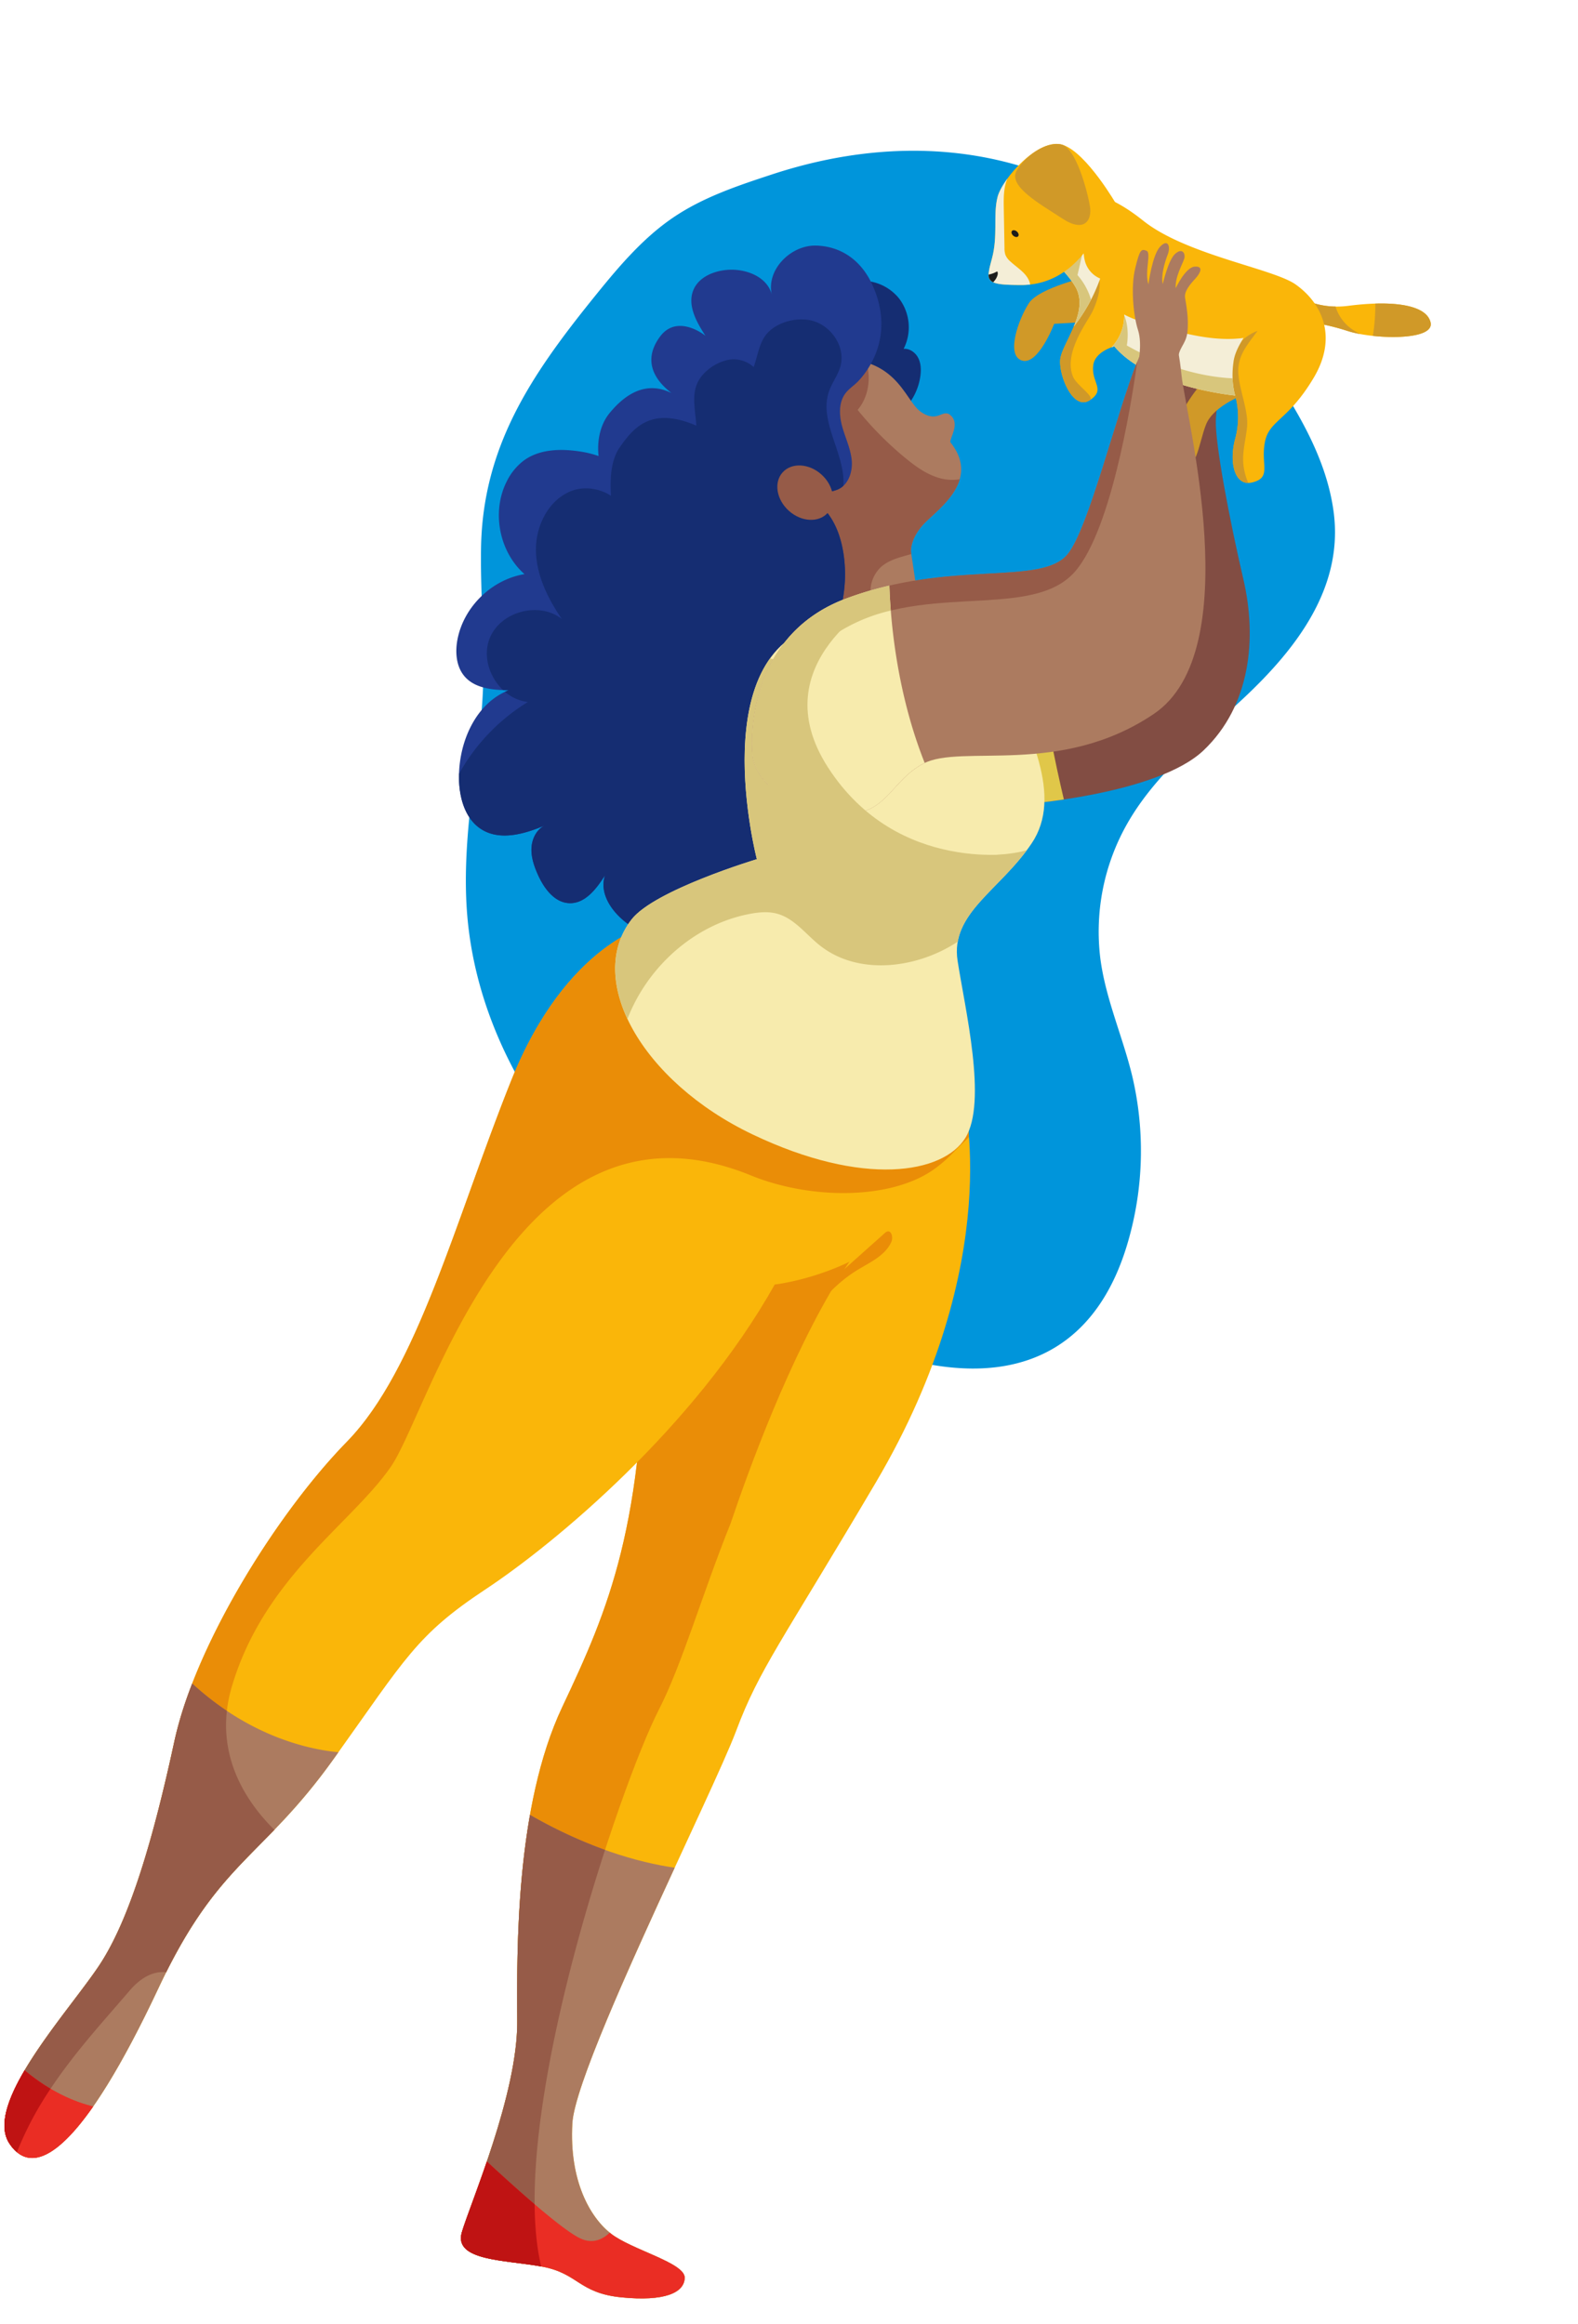 <svg xmlns="http://www.w3.org/2000/svg" width="909.902" height="1339.919" viewBox="0 0 909.902 1339.919"><defs><style>.a{fill:#0095db;}.b{fill:#fab609;}.c{fill:#ea8d07;}.d{fill:#ac7b60;}.e{fill:#965b48;}.f{fill:#ea2d24;}.g{fill:#bf1313;}.h{fill:#152d72;}.i{fill:#824d43;}.j{fill:#e0c749;}.k{fill:#213a8f;}.l{fill:#f7ebad;}.m{fill:#d8c67c;}.n{fill:#d09928;}.o{fill:#f4eed7;}.p{fill:#1d1d1b;}</style></defs><g transform="translate(360.973 -6790.22)"><path class="a" d="M303.765,20.328l-.5-.173C226.836-6.187,139.431-7.78,63.729,21.745,12.528,41.713-9.868,81.154,4.06,138.161A187.907,187.907,0,0,0,49.48,222.2c16.216,17.158,35.649,30.961,50.1,49.79a125.977,125.977,0,0,1,25.49,75.015c.242,33.194-12.361,64.742-21.948,96.364-12.1,39.918-18.074,84.1,8.755,118.938,15.857,20.593,38.051,34.615,60.565,46.477,41.02,21.614,85.3,37.619,131.051,40.975,72.466,5.316,136.957-25.911,186.153-80.965,13.792-15.435,27.773-31.148,36.906-50.035,9.532-19.712,13.3-41.873,16.7-63.7,8.777-56.342,12.269-105.859-16.2-156.9-16.378-29.369-35.716-54.783-49.5-86.2-15.089-34.394-28.028-70.239-49.445-101.034C397.839,67.406,352.422,37.2,303.765,20.328Z" transform="translate(223.755 7628.206) rotate(-150)"/><g transform="translate(-189.477 6811.529) rotate(8)"><path class="b" d="M195.167,15.818S233.5,105.882,176.321,243.6c-40.94,98.6-51.487,115.608-59.761,152.843S51.744,600.542,54.5,633.64s17.7,52.288,30.89,59.9,44.649,10.656,45.663,19.28-9.64,15.221-34.5,16.236-26.383-10.147-47.693-11.161S-2.386,721.951.151,704.7s20.8-83.21,14.714-124.815-18.255-122.814.445-182.98S47.835,287.141,30.76,162.742,66.534,10.7,103.936,6.631,175.007-9.959,195.167,15.818Z" transform="translate(269.872 535.325)"/><path class="c" d="M.151,704.7c2.537-17.25,20.8-83.21,14.714-124.815s-18.255-122.814.445-182.98S47.835,287.141,30.76,162.742,66.534,10.7,103.936,6.631s71.07-16.59,91.231,9.186c0,0,3.419,8.053,6.691,23-27.81,35.865-46.556,53.745-62.288,89.3-22.68,51.259-36.739,118.084-42.844,150.4-10.684,43.166-16.3,84.161-26.139,112.449-15.6,44.85-54.249,245.778-22.381,326.9C26.942,716.982-2.359,721.777.151,704.7Z" transform="translate(269.872 535.325)"/><path class="d" d="M.151,243.73c2.537-17.25,20.8-83.209,14.714-124.814C10.78,91,3.972,45.256,5.574,0c35.887,14.377,65.34,18.435,86.867,18.553C74.125,79.36,52.781,152.027,54.5,172.669c2.758,33.1,17.7,52.288,30.89,59.9s44.649,10.656,45.664,19.28-9.64,15.221-34.5,16.236-26.383-10.147-47.693-11.162S-2.385,260.98.151,243.73Z" transform="translate(269.872 996.296)"/><path class="e" d="M14.859,118.915c-.144-.983-.295-2.008-.444-3.035-.07-.476-.14-.962-.211-1.447-.128-.87-.258-1.764-.388-2.662-.095-.655-.19-1.315-.287-1.985-.123-.85-.247-1.714-.371-2.586-.095-.663-.19-1.333-.286-2.007-.082-.583-.166-1.177-.249-1.771q-.286-2.039-.575-4.149c-.057-.411-.113-.818-.169-1.232q-.188-1.393-.378-2.813c-.039-.291-.077-.584-.116-.876q-.626-4.722-1.242-9.731l-.023-.192C7.079,59.51,4.518,29.651,5.568,0h0A272.005,272.005,0,0,0,51.234,13.972C37.284,93.034,26.711,202.2,48.2,256.9h0c-9.134-.381-19.746.283-28.688-.183l-.163-.009c-.567-.03-1.124-.067-1.677-.107l-.281-.019c-.519-.04-1.026-.087-1.529-.137l-.357-.033c-.474-.051-.936-.107-1.4-.167-.138-.018-.28-.033-.416-.052-.43-.058-.849-.126-1.265-.195-.156-.027-.315-.049-.468-.076-.4-.07-.778-.149-1.16-.229-.159-.034-.324-.065-.481-.1-.363-.082-.71-.173-1.057-.266-.163-.043-.333-.081-.493-.127-.328-.094-.639-.2-.951-.3-.164-.054-.335-.1-.5-.161-.3-.105-.577-.223-.859-.339-.158-.064-.325-.125-.479-.193-.268-.119-.517-.252-.77-.382-.149-.077-.307-.148-.452-.229-.239-.134-.457-.281-.679-.425-.139-.091-.288-.174-.421-.271-.209-.148-.4-.311-.589-.47-.125-.105-.262-.2-.381-.312-.18-.164-.336-.344-.5-.521-.111-.119-.233-.23-.335-.355-.151-.183-.277-.383-.411-.578-.091-.133-.193-.258-.277-.4-.121-.2-.218-.425-.321-.641-.071-.147-.154-.285-.215-.438-.092-.227-.156-.471-.228-.71-.048-.161-.111-.312-.15-.479-.061-.255-.092-.533-.132-.8-.024-.168-.064-.325-.08-.5-.028-.3-.024-.63-.027-.952,0-.158-.018-.306-.011-.469a14.2,14.2,0,0,1,.143-1.544C2.681,226.48,20.947,160.52,14.859,118.915Z" transform="translate(269.879 996.296)"/><path class="b" d="M273.348,0S226.46,16.548,205.774,100.671s-30.339,172.384-64.816,219.272S70.625,448.2,66.488,504.738,55.455,609.548,41.665,638.507-13.5,726.769,4.43,747.454s43.11-4.385,72.808-100.59c24-77.738,48.55-81.446,81.648-144.884s37.235-77.227,73.09-108.945S338.164,284.088,372.641,195.827c0,0,93.777-23.444,95.155-115.841Z" transform="translate(0 478.053)"/><path class="c" d="M41.665,638.507c13.79-28.96,20.685-77.227,24.822-133.769s39.993-137.906,74.47-184.8S185.088,184.8,205.774,100.671,273.348,0,273.348,0l196.93,92.713c-.087,5.85-7.7,16.579-15.53,24.159-22.064,21.347-68.273,27.749-104.519,18.583C208.755,99.68,185.989,294.817,168.1,330.592s-63.42,73.176-73.176,138.221c-5.809,38.73,16.631,64.2,35.739,78.468C112.037,572.929,96,590.632,80.334,637.253c-6.6.264-13.377,3.976-19.558,13.689-17.9,28.124-41.814,61.275-51.23,101.028a23.167,23.167,0,0,1-5.116-4.515C-13.5,726.769,27.874,667.468,41.665,638.507Z" transform="translate(0 478.053)"/><path class="f" d="M96.552,66.759C71.691,67.774,70.169,56.612,48.859,55.6S-2.385,59.656.151,42.405C1.222,35.123,5.1,19.146,8.757,0c20.58,14.315,49.6,33.674,60,36.562,7.208,2,12.348-1.327,15.874-5.775.252.153.506.311.758.455,13.192,7.611,44.649,10.656,45.664,19.28S121.414,65.744,96.552,66.759Z" transform="translate(269.872 1197.621)"/><path class="g" d="M.511,40.186c.075-.426.153-.862.24-1.327.042-.226.087-.463.132-.7.094-.483.19-.98.292-1.5.043-.218.086-.436.132-.66.13-.652.267-1.324.412-2.029.019-.089.035-.173.054-.263C3.51,25.311,6.18,13.44,8.747.013L8.75,0c9.34,6.5,20.416,14.029,30.7,20.592,1.96,13.136,4.815,24.972,8.746,34.98h-.006c-4.883-.2-10.184-.111-15.432-.048l-1.816.019-1,.009q-1.582.011-3.139.008h-.546c-1.083-.006-2.154-.018-3.209-.042l-.3-.009c-1.1-.027-2.182-.064-3.238-.119H19.5l-.149-.006q-.859-.048-1.695-.11l-.267-.018c-.525-.041-1.04-.087-1.549-.138-.113-.011-.226-.02-.336-.032-.335-.035-.66-.078-.988-.118-.135-.018-.274-.032-.41-.049s-.28-.033-.416-.052c-.223-.03-.436-.067-.653-.1s-.412-.061-.615-.095c-.154-.025-.314-.048-.465-.075-.4-.07-.778-.149-1.16-.229-.159-.034-.324-.065-.481-.1-.109-.025-.211-.054-.317-.08-.252-.06-.5-.121-.742-.186-.163-.043-.33-.082-.49-.127-.331-.094-.645-.2-.961-.3-.162-.053-.329-.1-.486-.157-.3-.106-.582-.225-.865-.343-.158-.063-.321-.123-.474-.191-.035-.015-.066-.034-.1-.051-.231-.105-.452-.219-.673-.333-.148-.077-.3-.148-.448-.228-.239-.134-.457-.281-.679-.425-.139-.091-.288-.174-.421-.271-.114-.08-.215-.169-.32-.255s-.185-.145-.274-.22c-.125-.1-.258-.2-.376-.307-.18-.164-.336-.344-.5-.521-.111-.119-.231-.23-.335-.355s-.2-.29-.309-.434c-.033-.049-.07-.1-.1-.144-.091-.133-.194-.258-.277-.4-.075-.124-.129-.263-.2-.392-.04-.085-.085-.166-.125-.249-.071-.147-.154-.285-.215-.438-.092-.227-.156-.471-.228-.71-.048-.161-.111-.312-.15-.479-.062-.258-.094-.536-.133-.809-.024-.166-.063-.32-.078-.492-.029-.31-.025-.643-.027-.971,0-.151-.016-.293-.011-.449a14.185,14.185,0,0,1,.143-1.546c.075-.5.164-1.059.264-1.643C.44,40.579.477,40.377.511,40.186Z" transform="translate(269.879 1197.621)"/><path class="d" d="M4.43,277.091C-13.5,256.406,27.874,197.105,41.665,168.145S62.351,90.917,66.488,34.375A224.088,224.088,0,0,1,72.026,0c37.5,25.833,72.209,28.241,89,27.5-.7,1.353-1.414,2.719-2.144,4.119-33.1,63.437-57.651,67.146-81.648,144.884C47.54,272.706,22.358,297.778,4.43,277.091Z" transform="translate(0 948.416)"/><path class="e" d="M41.665,168.145c13.79-28.96,20.685-77.227,24.823-133.769.116-1.59.267-3.206.433-4.835.052-.506.11-1.017.166-1.527q.194-1.751.424-3.529c.071-.554.142-1.107.218-1.664q.285-2.066.617-4.165c.049-.315.091-.624.143-.94.264-1.633.555-3.283.861-4.943.123-.667.254-1.338.383-2.01q.309-1.607.643-3.226c.152-.739.3-1.476.463-2.218.245-1.146.5-2.3.766-3.453.142-.622.276-1.239.422-1.866a166.021,166.021,0,0,0,22,12.818c.847,30.762,20,51.678,36.635,64.1h0c-3.3,4.546-6.52,8.841-9.671,13.092l-.046.062-.956,1.293q-.338.455-.672.911l-.732.994q-.711.967-1.419,1.938l-.072.1q-.723.992-1.442,1.99c-.116.163-.234.326-.352.49q-.615.855-1.227,1.716c-.1.138-.2.277-.295.415q-1.543,2.176-3.063,4.4l-.11.162q-.706,1.034-1.408,2.083l-.194.29c-1.534,2.3-3.056,4.659-4.565,7.1l-.118.191q-.736,1.2-1.468,2.418l-.028.048q-1.537,2.571-3.057,5.284l-.033.059q-.742,1.328-1.481,2.7l-.043.08c-1.509,2.8-3.006,5.723-4.5,8.808l-.054.113c-1.486,3.084-2.965,6.328-4.436,9.759l-.061.143c-1.474,3.44-2.939,7.071-4.4,10.921l-.038.1q-.711,1.876-1.42,3.821l-.051.139q-1.465,4.02-2.923,8.358c-6.6.264-13.377,3.977-19.558,13.689-17.9,28.123-41.814,61.275-51.23,101.028h0c-.407-.257-.811-.539-1.212-.837-.059-.044-.12-.087-.18-.134-.407-.309-.811-.636-1.21-.989l-.008-.006c-.377-.334-.75-.693-1.121-1.065-.091-.09-.181-.181-.272-.274-.374-.386-.746-.784-1.114-1.209C-13.5,256.406,27.874,197.105,41.665,168.145Z" transform="translate(0 948.416)"/><path class="f" d="M4.429,42.81C-3.308,33.883,0,17.765,7.37,0,23.928,10.311,38.564,14.056,49.412,15.126,31.71,49.984,16.441,56.671,4.429,42.81Z" transform="translate(0.001 1182.697)"/><path class="g" d="M3.044,40.951a16.252,16.252,0,0,1-.935-1.668c-.053-.108-.105-.217-.156-.328a18.111,18.111,0,0,1-.735-1.82c-.027-.076-.048-.156-.073-.231q-.309-.949-.535-1.95c-.01-.047-.024-.092-.034-.139-.148-.687-.261-1.4-.352-2.12-.014-.114-.029-.228-.042-.343Q.062,31.28.023,30.161c-.005-.111-.006-.225-.009-.336-.02-.779-.02-1.571.014-2.382l0-.058c.035-.831.1-1.68.19-2.541.006-.063.011-.124.018-.187.091-.847.21-1.712.349-2.589.018-.106.034-.212.052-.319q.218-1.323.5-2.684c.013-.063.028-.128.042-.191q.611-2.857,1.5-5.866l.038-.13q.442-1.495.945-3.02l.056-.167C4.769,6.54,6,3.3,7.365,0A113.191,113.191,0,0,0,23.641,8.434a192.523,192.523,0,0,0-14.1,38.881c-.054-.034-.11-.066-.165-.1-.293-.19-.586-.392-.875-.6-.133-.095-.264-.187-.4-.288-.293-.224-.584-.468-.874-.713-.126-.109-.254-.21-.381-.322-.3-.267-.593-.551-.887-.842-.073-.072-.147-.138-.219-.211s-.139-.139-.209-.211c-.375-.386-.746-.784-1.114-1.209a16.134,16.134,0,0,1-1.205-1.6C3.161,41.123,3.1,41.04,3.044,40.951Z" transform="translate(0.006 1182.697)"/><path class="h" d="M17.349,1.88a27.485,27.485,0,0,1,28.683,5.5,27.483,27.483,0,0,1,6.686,28.428c3.425-.771,7.057,1.165,9.068,4.045s2.64,6.514,2.67,10.025A34.2,34.2,0,0,1,57.95,70.135,196.605,196.605,0,0,0,0,43.933L4.251,14.164Z" transform="translate(318.458 93.584)"/><path class="i" d="M28.425,281.254s77.046-16.456,100.235-45.628,21.692-68.07,8.976-100.982-26.928-74.8-28.425-88.266,1.5-45.628,1.5-45.628L89.014,0s-2.991,29.921-6.731,52.362S68.818,181.767,68.818,181.767L0,202.712Z" transform="translate(445.989 98.923)"/><path class="j" d="M52.835,80.368c-14.152,4.2-24.411,6.391-24.411,6.391L0,8.217,27,0C33.367,28.282,45.063,60.458,52.835,80.368Z" transform="translate(445.99 293.418)"/><path class="d" d="M112.2,143.935l-11.437-38.668S98.585,97.1,107.3,86.206s26.14-28.864,7.079-46.836c-.544-2.723,3.938-10.914-1.623-15.085-5.526-4.145-6.673,5.643-17.565.2S76.8-8.011,34.865,2.337-3.256,59.52,6,75.859s43.568,8.714,49.014,20.15,8.714,58.273,8.714,58.273Z" transform="translate(290.942 139.539)"/><path class="e" d="M6,75.855C-3.256,59.516-7.069,12.68,34.865,2.333,45.224-.223,53.475-.492,60.2.627c3.846,8.946,3.837,19.572-1.324,27.767a192.767,192.767,0,0,0,31.231,23.72c6.669,4.065,13.8,7.794,21.557,8.7a26.684,26.684,0,0,0,11.06-1.024C121.261,70.167,112.645,79.519,107.3,86.2c-8.714,10.892-6.536,19.061-6.536,19.061l.33,1.116c-6,2.674-12.21,4.971-16.369,9.923a19.172,19.172,0,0,0,.54,24.448l-4.9,9.977L63.73,154.279s-3.268-46.836-8.714-58.273S15.26,92.193,6,75.855Z" transform="translate(290.942 139.543)"/><path class="k" d="M.058,253.636C1.107,234.6,14.873,216.9,33.068,211.2c-16.33-10.764-23.925-33.122-17.531-51.605a33.577,33.577,0,0,1,7.985-13.144c8.26-8.065,20.736-9.956,32.277-9.7a58.181,58.181,0,0,1,10.1,1.09c-.2-.787-.379-1.577-.531-2.374-1.484-7.835-.745-16.333,3.429-23.128C76.875,99.181,87.729,91.211,102.407,96,99.393,94.078,80.716,84.342,91.43,64.7c7.318-13.415,22.827-5.941,25.871-4.064-6.27-7.161-12.984-16.035-10.566-25.241,2.048-7.79,10.119-12.54,18-14.222,10.3-2.2,23.119.8,27.084,10.563-5.186-13.711,6.922-29.889,21.492-31.5s26.912,5.095,34.924,17.493c18.44,28.538,3.378,51.655.024,56.415-1.973,2.8-4.708,5.044-6.388,8.028-3.29,5.841-1.863,13.225.817,19.369s6.53,11.843,8.095,18.362.095,14.483-5.685,17.876c-2.863,1.68-6.812,2.407-7.981,5.513-.728,1.936-.863,4.771.808,5.99,10.58,7.727,16.088,22.3,18.086,35.528,2.628,17.389-1.152,32.9-4.15,50.228l-23.754,13.576a52.575,52.575,0,0,1-6.588.575c8.664,13.842,17.749,27.438,21.841,43.126,5.307,20.341,1.578,41.817-2.17,62.5-2.3,12.676-4.8,25.851-12.486,36.193-14.2,19.12-42.968,22.634-64.885,13.321-11.422-4.853-22.751-15.346-20.642-27.576-3.744,8.254-8.977,17.65-17.983,18.672-8.635.981-15.825-6.455-20.422-13.829-2.772-4.448-5.222-9.273-5.724-14.492s1.288-10.914,5.574-13.929c-10.694,6.349-23.673,12.179-35.144,7.374-10.943-4.582-16.126-17.246-17.636-29.013-2.567-20.009,3.961-42.875,21.53-52.789-9.037,1.162-19.246,1.7-26.157-4.236C1.428,269.548-.362,261.249.058,253.636Z" transform="translate(139.684 77.227)"/><path class="h" d="M2.736,88.072c6.65-13.24,15.177-26.018,42.087-18.723-1.561-7.687-4.9-15.934-3.058-23.558s9.4-14.6,16.914-16.859a17.283,17.283,0,0,1,14.144,2.344c.047-.2.1-.4.147-.612,1.343-6.411,1.091-13.734,4.737-19.426C82.777,3.321,94.565-1.244,103.6.3c9.7,1.657,18.317,10.346,18.867,20.345a17.838,17.838,0,0,1-.138,3.416c-.708,5.116-3.41,9.755-4.46,14.812-3.519,16.966,11.726,31.875,15.181,48.853a33.377,33.377,0,0,1,.545,4.2,11.144,11.144,0,0,1-2.962,2.554c-2.864,1.68-6.812,2.407-7.981,5.513-.729,1.936-.863,4.771.808,5.99,10.58,7.727,16.088,22.3,18.086,35.528,2.489,16.462-.767,31.243-3.664,47.475a78.231,78.231,0,0,1-33.532,13.106,74.4,74.4,0,0,1-45.034-8.6,72.859,72.859,0,0,1-12.706-8.761c-4.083-3.517-7.251-7.737-11.021-11.537-2.8-2.824-6.128-4.658-9.337-6.932-9.372-6.641-15.548-18.268-18.806-28.9C3.105,123.191-3.913,101.312,2.736,88.072Z" transform="translate(214.149 120.526)"/><path class="h" d="M33.534,126.868a24.579,24.579,0,0,1-13.84-3.974c.639-.416,1.289-.821,1.962-1.2-1.054.135-2.124.261-3.2.371-8.942-6.33-14.5-17.912-11.776-28.672,4.064-16.059,25.215-24.976,39.548-16.674C36.713,66.265,28.351,54.042,26.058,40.1S28.85,10.284,41.047,3.143C51.237-2.82,66.01.007,72.774,9.045q1.254,2.527,2.656,5.022c.114.336.225.674.32,1.021-.08-.29-.158-.583-.238-.874A103.975,103.975,0,0,0,89.337,33.422c21.548,23.6,71.633,29.087,113.567,29.089-.856,5.057-1.843,10.178-2.759,15.469L176.392,91.556a52.577,52.577,0,0,1-6.588.575c8.664,13.842,17.749,27.438,21.841,43.126,5.307,20.341,1.578,41.817-2.17,62.5-2.3,12.676-4.8,25.851-12.486,36.193-14.2,19.12-42.968,22.634-64.886,13.321-11.422-4.853-22.751-15.346-20.642-27.576-3.744,8.254-8.977,17.65-17.983,18.672-8.635.981-15.825-6.455-20.422-13.829-2.772-4.448-5.222-9.273-5.724-14.492s1.288-10.914,5.574-13.929C42.212,202.471,29.233,208.3,17.761,203.5,6.818,198.913,1.635,186.249.125,174.483c-.047-.366-.085-.734-.125-1.1A112.861,112.861,0,0,1,33.534,126.868Z" transform="translate(151.397 234.286)"/><ellipse class="e" cx="17.477" cy="14.064" rx="17.477" ry="14.064" transform="matrix(-0.829, -0.559, 0.559, -0.829, 333.102, 240.821)"/><path class="l" d="M195.38,18.022c23.126,36.47,47.143,70.271,32.912,99.624S187.374,163.9,195.38,190.584,223.844,268.86,214.06,291.1,159.8,327.567,92.2,306.219-15.855,231.356,5.917,193.253c10.675-18.68,66.713-44.475,66.713-44.475S23.707,31.365,93.978,8.238,195.38,18.022,195.38,18.022Z" transform="translate(255.683 283.742)"/><path class="m" d="M5.915,160.15c10.675-18.68,66.713-44.475,66.713-44.475S42,42.142,64.051,0A243.717,243.717,0,0,1,124.01,14.988L107.452,42.128c-5.406,10.57,17.78,36.417,27.4,43.378s26.966,10.617,38.811,11.416c14.12.951,40-2.22,52.428-8.125-12.4,22.762-31.375,38.128-32.133,57.794-.445.388-.873.793-1.324,1.175-21.213,17.914-53.21,26.14-77.145,12.07-8.925-5.246-16.746-13.419-27.019-14.688-5.256-.649-10.561.641-15.576,2.344-30.706,10.428-54.063,38.362-61.349,69.756C-1.012,198.012-3.99,177.486,5.915,160.15Z" transform="translate(255.684 316.846)"/><path class="n" d="M37.363,0S9.794,10.34,5.2,20.1s-9.19,31.59.574,33.313S21.282,29.868,21.282,29.868l20.1-4.021Z" transform="translate(433.844 73.157)"/><path class="n" d="M40.147,4.595S21.767,13.785,18.9,25.847s-1.15,28.718-12.636,27S-.058,21.252,14.876,0Z" transform="translate(531 122.553)"/><path class="b" d="M0,0S14.359,12.062,37.334,5.743,81.56-1.723,85.581,8.616,53.991,22.975,38.483,20.1A133.1,133.1,0,0,0,8.041,18.38Z" transform="translate(584.358 63.393)"/><path class="n" d="M33.084,7.7c2.97,7.635-15.677,11.821-31.879,12.333A108.234,108.234,0,0,0,0,1.4C16.552-1.421,29.974-.3,33.084,7.7Z" transform="translate(636.855 64.312)"/><path class="n" d="M2.344,13.491,0,8.134A23.026,23.026,0,0,1,3.378,0a44,44,0,0,0,20.96,2.308,24.949,24.949,0,0,0,10.609,11.3,33.563,33.563,0,0,0,5.784,2.418,58.529,58.529,0,0,1-7.945-.816A133.1,133.1,0,0,0,2.344,13.491Z" transform="translate(590.056 68.281)"/><path class="b" d="M3.735,12.046C11.259-7.36,33.612.025,51.981,10.9c27.261,16.134,78.1,16.927,92.186,24.19,17.159,8.848,28.185,27.1,17.867,51.756-11.3,27-22.172,27.723-22.747,40.933s6.858,19.5-4.022,23.841c-9.529,3.8-14.934-9.19-13.211-23.549a47.214,47.214,0,0,0-3.446-24.7s-49.97,2.3-72.945-18.38c0,0-10.546,4.367-10.546,12.327,0,10.178,9.4,12.945.782,20.412S16.37,106.241,15.8,97.051,28.968,67.319,18.63,54.108-7.179,40.19,3.735,12.046Z" transform="translate(445.648 26.076)"/><path class="n" d="M6.066,19.613,16.351,8.565A25.112,25.112,0,0,1,25.657,0c-4.51,8.318-9.264,15.421-7.775,24.766S26.99,46.244,27.365,55.7c.271,6.835-.7,13.766.635,20.475a35.676,35.676,0,0,0,4.542,11.367c-8.151,1.135-12.61-10.916-11.023-24.134a47.213,47.213,0,0,0-3.447-24.7A167.114,167.114,0,0,1,0,38.27,104.329,104.329,0,0,1,6.066,19.613Z" transform="translate(546.183 90.736)"/><path class="o" d="M4.646,0c6.746,2.464,13.949,3.355,21.079,4.229C42.041,6.229,58.86,8.2,74.7,3.81c-2.129,4.72-3.989,9.944-3.817,14.851,0,11.458,3.67,18.692,3.67,18.692s-49.97,2.3-72.945-18.38c0,0-.645.268-1.611.787A26.142,26.142,0,0,0,4.646,0Z" transform="translate(489.7 92.093)"/><path class="n" d="M6.656,16.675C8.9,11.857,10.565,6.5,8.71,1.618L15.993,0c1.585,6.1.488,12.583-1.322,18.619s-13.665,26.09-5.941,39.1C11.517,62.41,23,67.265,20.121,69.76,11.506,77.226.592,58.272.018,49.082-.419,42.1,7.4,28.569,6.656,16.675Z" transform="translate(461.426 74.045)"/><path class="o" d="M12.821,28.936C8.7,23.664,3.756,20.382,0,16.555Q7.826,8.579,15,0a22.635,22.635,0,0,0,1.214,13.538,15.165,15.165,0,0,0,10.089,8.7A96.981,96.981,0,0,1,15.118,51.7C17.15,43.83,17.945,35.482,12.821,28.936Z" transform="translate(451.457 51.249)"/><path class="m" d="M1.611,18.678s-.645.268-1.611.787A26.158,26.158,0,0,0,4.683,0C9.224,7.823,8.628,17.159,8.628,17.159,36.28,28.074,58.433,28.678,71.68,27.437a38.053,38.053,0,0,0,2.876,9.621S24.586,39.355,1.611,18.678Z" transform="translate(489.7 92.388)"/><path class="m" d="M14.516,5.552,13.074,22.087a37.546,37.546,0,0,1,9.7,12.937A97.8,97.8,0,0,1,15.118,51.7c2.032-7.874,2.827-16.222-2.3-22.768C8.7,23.664,3.756,20.382,0,16.555Q7.826,8.579,15,0A26.455,26.455,0,0,0,14.516,5.552Z" transform="translate(451.457 51.249)"/><path class="b" d="M60.5,46.737C53.6,65.117,41.542,80.624,20.865,83.5S.187,84.645,1.911,70.86-.962,46.162.187,35.249,19.142-2.659,33.5.212,68.969,30.265,68.969,30.265Z" transform="translate(412.435 0)"/><path class="o" d="M.187,11.416C.5,8.478,2.021,4.372,4.352,0c-1.466,5.225-.679,11.139.194,16.636L8.218,39.768a12.213,12.213,0,0,0,1.129,4.038,10.094,10.094,0,0,0,3.2,3.224c4.714,3.3,10.8,5.584,13.011,10.9.1.249.164.51.247.765a45.658,45.658,0,0,1-4.938.971C.187,62.534.187,60.812,1.911,47.027S-.962,22.328.187,11.416Z" transform="translate(412.435 23.833)"/><path class="d" d="M1.9,271.477s-15.344-64.609,41.189-95.3,109.834-22.613,122.757-42.8,20.191-127.6,31.5-131.642,13.73-2.423,19.383,20.191,59.763,151.831,11.307,195.442-107.412,32.3-127.6,46.842S84.276,303.782,43.9,298.936,1.9,271.477,1.9,271.477Z" transform="translate(315.276 100.375)"/><path class="e" d="M1.9,254.014s-15.344-64.609,41.189-95.3,109.834-22.613,122.757-42.8C175.916,100.177,182.553,31.468,190.344,0c.01,26.717-1.644,103.352-20.422,127.348-22.882,29.237-87.81,15.449-129.662,52.119C23.047,194.548,18.8,241.394,26.65,277.7,3.039,269.65,1.9,254.014,1.9,254.014Z" transform="translate(315.276 117.838)"/><path class="d" d="M9.5,72.773s1.133-12.925-2.722-20.861S-.933,27.876.2,16.765,2.015,5.2,5.19,5.881s.454,12.244,3.855,19.048c0,0-.226-17.007,3.629-22.449s6.121-.908,4.988,3.854-2.268,12.7-.454,17.234c0,0,1.135-14.286,4.762-18.367s5.9-.68,5.442,2.268-3.855,11.111-2.494,17.46c0,0,3.855-12.7,9.071-13.833s3.854,3.175,1.36,6.8-5.442,8.163-4.308,11.792S34.9,41.255,35.122,48.964s-4.308,9.751-2.948,17.46,2.041,10.432,2.041,10.432Z" transform="translate(496.748 48.008)"/><path class="l" d="M43.088,10.857A198.838,198.838,0,0,1,66.752,0c3.478,19.9,12.686,60.344,34.4,98.4-.245.162-.489.322-.723.492C80.239,113.424,84.276,138.46,43.9,133.615s-42-27.46-42-27.46S-13.445,41.547,43.088,10.857Z" transform="translate(315.276 265.697)"/><path class="m" d="M43.088,10.857C44.664,10,46.239,9.186,47.81,8.388c.3-.153.607-.311.909-.463,1.374-.687,2.743-1.346,4.111-1.991q.848-.4,1.695-.79,1.724-.793,3.441-1.544,1.3-.569,2.6-1.11c.321-.135.643-.267.964-.4Q64.152,1,66.752,0c.692,3.955,1.614,8.731,2.81,14.126a99.813,99.813,0,0,0-29.3,17.482C23.047,46.689,18.8,93.535,26.65,129.845,6.087,122.831,2.57,110.07,2,106.891l-.013-.072c-.014-.083-.027-.158-.037-.226l-.014-.1c-.008-.049-.014-.1-.019-.137l-.01-.09L1.9,106.2l0-.048S-13.445,41.547,43.088,10.857Z" transform="translate(315.276 265.697)"/><path class="n" d="M23.607.011C32.579.4,42.715,25.217,45.154,32.941S44.34,48.8,30.519,42.292-3.2,28.24.435,18.712C3.687,10.175,14.258-.395,23.607.011Z" transform="translate(420.938 0.034)"/><path class="p" d="M0,2.474A15.187,15.187,0,0,0,4.552,0c1.1.735.643,3.834-1.358,6.491A4.315,4.315,0,0,1,0,2.474Z" transform="translate(413.771 77.694)"/><ellipse class="p" cx="2.357" cy="1.592" rx="2.357" ry="1.592" transform="matrix(-0.837, -0.548, 0.548, -0.837, 426.662, 57.296)"/><path class="m" d="M0,0H0" transform="translate(226.844 604.737)"/><path class="f" d="M4.429,42.81C-3.308,33.883,0,17.765,7.37,0,23.928,10.311,38.564,14.056,49.412,15.126,31.71,49.984,16.441,56.671,4.429,42.81Z" transform="translate(0.001 1182.697)"/><path class="g" d="M3.044,40.951a16.252,16.252,0,0,1-.935-1.668c-.053-.108-.105-.217-.156-.328a18.111,18.111,0,0,1-.735-1.82c-.027-.076-.048-.156-.073-.231q-.309-.949-.535-1.95c-.01-.047-.024-.092-.034-.139-.148-.687-.261-1.4-.352-2.12-.014-.114-.029-.228-.042-.343Q.062,31.28.023,30.161c-.005-.111-.006-.225-.009-.336-.02-.779-.02-1.571.014-2.382l0-.058c.035-.831.1-1.68.19-2.541.006-.063.011-.124.018-.187.091-.847.21-1.712.349-2.589.018-.106.034-.212.052-.319q.218-1.323.5-2.684c.013-.063.028-.128.042-.191q.611-2.857,1.5-5.866l.038-.13q.442-1.495.945-3.02l.056-.167C4.769,6.54,6,3.3,7.365,0A113.191,113.191,0,0,0,23.641,8.434a192.523,192.523,0,0,0-14.1,38.881c-.054-.034-.11-.066-.165-.1-.293-.19-.586-.392-.875-.6-.133-.095-.264-.187-.4-.288-.293-.224-.584-.468-.874-.713-.126-.109-.254-.21-.381-.322-.3-.267-.593-.551-.887-.842-.073-.072-.147-.138-.219-.211s-.139-.139-.209-.211c-.375-.386-.746-.784-1.114-1.209a16.134,16.134,0,0,1-1.205-1.6C3.161,41.123,3.1,41.04,3.044,40.951Z" transform="translate(0.006 1182.697)"/><path class="m" d="M96.755,163.427l56.1-29.271s-67.586,22.9-116.27-33.336C-10.57,46.344,53.663,0,53.663,0L30.9,9.757,0,43.905v60.167L17.074,155.3Z" transform="translate(325.023 273.645)"/><path class="c" d="M29.1,28.1l22.7-26.8A3.945,3.945,0,0,1,53.026.206c2.411-1.16,4,2.837,3.293,5.417-2.3,8.408-10.538,13.456-17.259,19.006C17.742,42.23,8.378,70.078,0,96.422" transform="translate(379.519 634.432)"/></g></g></svg>